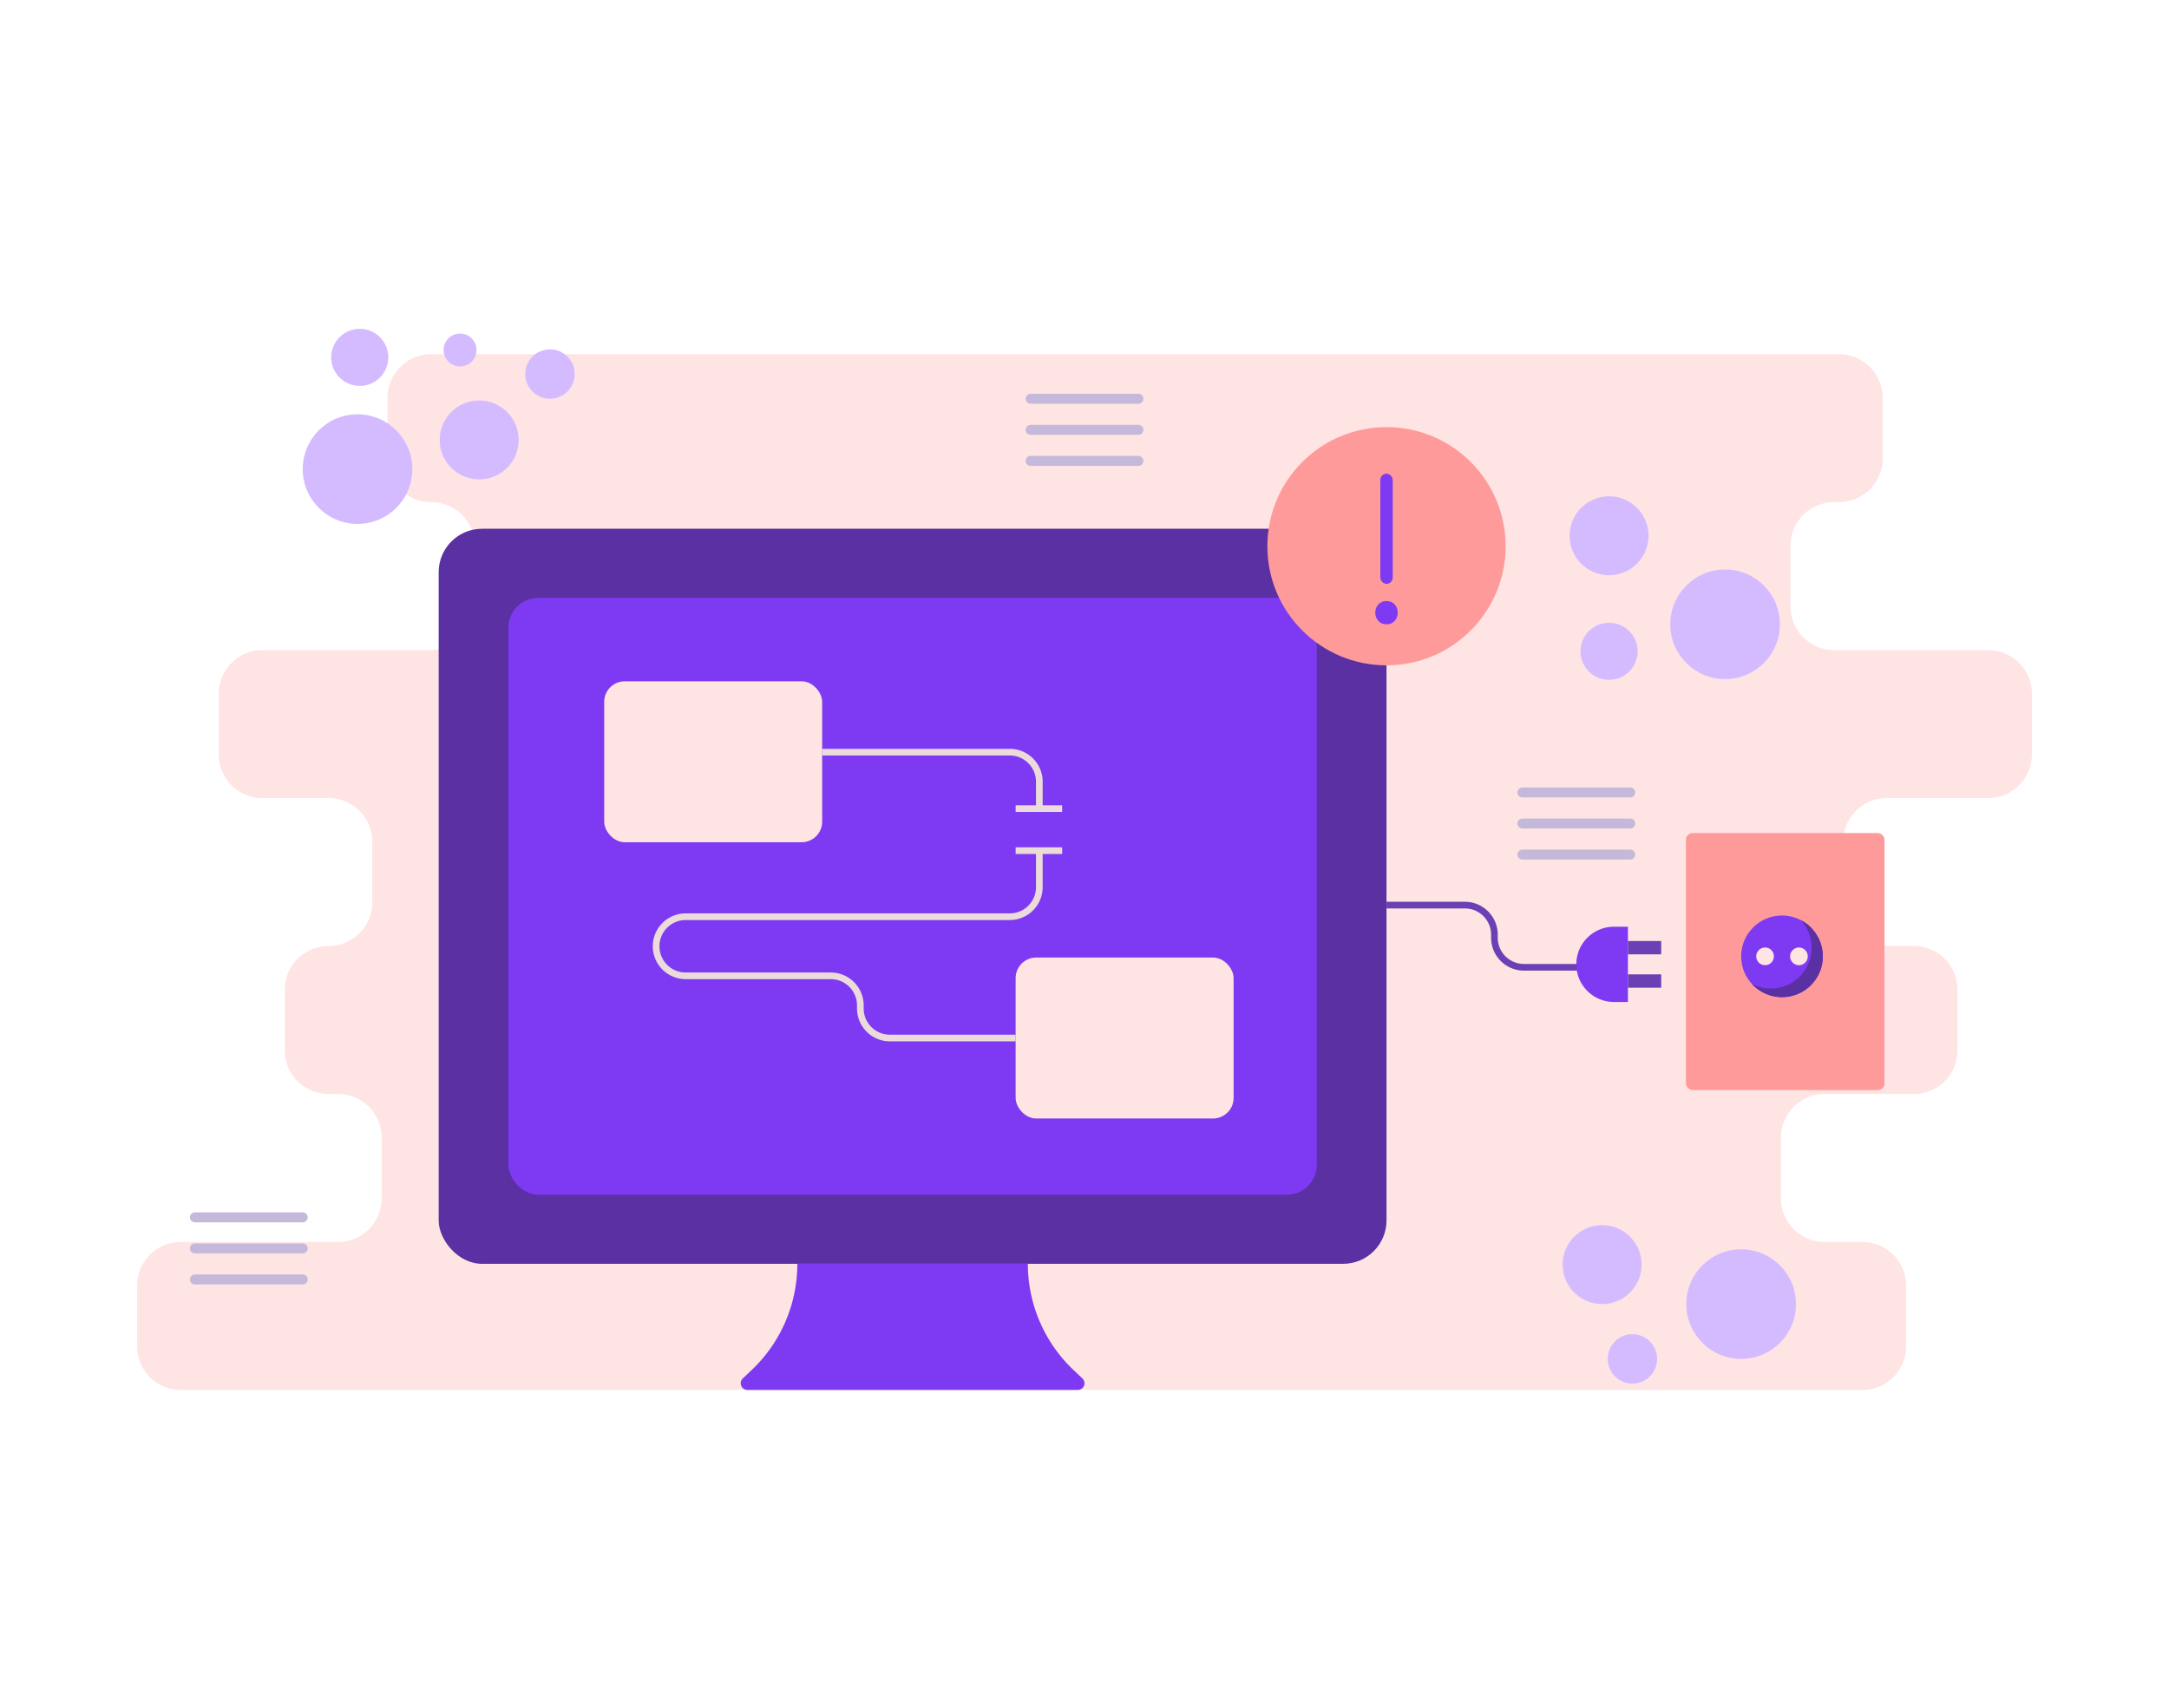 <svg xmlns="http://www.w3.org/2000/svg" viewBox="0 0 650 512" id="Badconnection"><path fill="#ffe4e4" d="M608.904,226.127V207.936a13.079,13.079,0,0,0-13.079-13.079h-46.166a13.079,13.079,0,0,1-13.079-13.079V163.585A13.079,13.079,0,0,1,549.659,150.506h1.458a13.079,13.079,0,0,0,13.079-13.079V119.235a13.079,13.079,0,0,0-13.079-13.079H129.209a13.079,13.079,0,0,0-13.079,13.079v18.191A13.079,13.079,0,0,0,129.209,150.506h0a13.079,13.079,0,0,1,13.079,13.079v18.191a13.079,13.079,0,0,1-13.079,13.079H78.63a13.079,13.079,0,0,0-13.079,13.079v18.191A13.079,13.079,0,0,0,78.63,239.206H98.476a13.079,13.079,0,0,1,13.079,13.079v18.191a13.079,13.079,0,0,1-13.079,13.079h-.048A13.079,13.079,0,0,0,85.349,296.636v18.191a13.079,13.079,0,0,0,13.079,13.079h2.871a13.079,13.079,0,0,1,13.079,13.079V359.177a13.079,13.079,0,0,1-13.079,13.079H54.175a13.079,13.079,0,0,0-13.079,13.079V403.527A13.079,13.079,0,0,0,54.175,416.606h503.963A13.079,13.079,0,0,0,571.218,403.527V385.336a13.079,13.079,0,0,0-13.079-13.079H546.798A13.079,13.079,0,0,1,533.718,359.177V340.986a13.079,13.079,0,0,1,13.079-13.079h26.74a13.079,13.079,0,0,0,13.079-13.079V296.636a13.079,13.079,0,0,0-13.079-13.079H565.426a13.079,13.079,0,0,1-13.079-13.079V252.286A13.079,13.079,0,0,1,565.426,239.206H595.825A13.079,13.079,0,0,0,608.904,226.127Z" class="colordbe8ec svgShape"></path><line x1="456.233" x2="488.536" y1="237.525" y2="237.525" fill="none" stroke="#c5b9db" stroke-linecap="round" stroke-miterlimit="10" stroke-width="3" class="colorStrokeb9d4db svgStroke"></line><line x1="456.233" x2="488.536" y1="246.835" y2="246.835" fill="none" stroke="#c5b9db" stroke-linecap="round" stroke-miterlimit="10" stroke-width="3" class="colorStrokeb9d4db svgStroke"></line><line x1="456.233" x2="488.536" y1="256.146" y2="256.146" fill="none" stroke="#c5b9db" stroke-linecap="round" stroke-miterlimit="10" stroke-width="3" class="colorStrokeb9d4db svgStroke"></line><rect width="284.04" height="220.32" x="131.464" y="158.486" fill="#5a30a3" rx="13" class="color3086a3 svgShape"></rect><rect width="242.269" height="178.92" x="152.35" y="179.186" fill="#7e3af2" rx="8.997" class="color409cb5 svgShape"></rect><rect width="65.32" height="48.24" x="181.064" y="204.206" fill="#ffe4e4" rx="6.16" class="colordbe8ec svgShape"></rect><rect width="65.32" height="48.24" x="304.364" y="287.006" fill="#ffe4e4" rx="6.16" class="colordbe8ec svgShape"></rect><path fill="none" stroke="#ecdbdb" stroke-miterlimit="10" stroke-width="2" d="M311.464,254.966v10.94a8.86,8.86,0,0,1-8.86,8.86h-97.12a8.86,8.86,0,0,0-8.86,8.86v0a8.86,8.86,0,0,0,8.86,8.86h43.48a8.86,8.86,0,0,1,8.86,8.86v.92a8.86,8.86,0,0,0,8.86,8.86h37.68" class="colorStrokedbe8ec svgStroke"></path><path fill="none" stroke="#6b40b5" stroke-miterlimit="10" stroke-width="2" d="M415.504,271.286h23.48a8.86,8.86,0,0,1,8.86,8.86v.92a8.86,8.86,0,0,0,8.86,8.86h17.68" class="colorStroke409cb5 svgStroke"></path><path fill="none" stroke="#ecdbdb" stroke-miterlimit="10" stroke-width="2" d="M246.384,225.446h56.22a8.86,8.86,0,0,1,8.86,8.86v8.06" class="colorStrokedbe8ec svgStroke"></path><line x1="304.364" x2="318.304" y1="242.366" y2="242.366" fill="none" stroke="#ecdbdb" stroke-miterlimit="10" stroke-width="2" class="colorStrokedbe8ec svgStroke"></line><line x1="304.364" x2="318.304" y1="254.966" y2="254.966" fill="none" stroke="#ecdbdb" stroke-miterlimit="10" stroke-width="2" class="colorStrokedbe8ec svgStroke"></line><line x1="487.851" x2="497.824" y1="294.046" y2="294.046" fill="none" stroke="#6b40b5" stroke-miterlimit="10" stroke-width="4" class="colorStroke409cb5 svgStroke"></line><line x1="487.851" x2="497.824" y1="284.046" y2="284.046" fill="none" stroke="#6b40b5" stroke-miterlimit="10" stroke-width="4" class="colorStroke409cb5 svgStroke"></line><rect width="59.52" height="77.04" x="505.224" y="249.686" fill="#ff9a9a" rx="2" class="colorf9ae2b svgShape"></rect><circle cx="534.024" cy="286.646" r="12.24" fill="#7e3af2" class="color409cb5 svgShape"></circle><path fill="#5a30a3" d="M539.695,275.805a12.228,12.228,0,0,1-14.702,19.083,12.232,12.232,0,1,0,14.702-19.083Z" class="color3086a3 svgShape"></path><path fill="#7e3af2" d="M322.996 416.606H223.973a2 2 0 01-1.374-3.454l2.609-2.465a43.864 43.864 0 0013.737-31.881v0h69.08v0A43.864 43.864 0 00321.761 410.688l2.609 2.465A2 2 0 01322.996 416.606zM483.664 277.766h4.187a0 0 0 010 0v22.56a0 0 0 010 0h-4.187a11.28 11.28 0 01-11.28-11.28v0a11.28 11.28 0 0111.28-11.28z" class="color409cb5 svgShape"></path><circle cx="539.097" cy="286.646" r="2.655" fill="#ffe4e4" class="colordbe8ec svgShape"></circle><circle cx="528.952" cy="286.646" r="2.655" fill="#ffe4e4" class="colordbe8ec svgShape"></circle><line x1="58.411" x2="90.714" y1="364.871" y2="364.871" fill="none" stroke="#c5b9db" stroke-linecap="round" stroke-miterlimit="10" stroke-width="3" class="colorStrokeb9d4db svgStroke"></line><line x1="58.411" x2="90.714" y1="374.181" y2="374.181" fill="none" stroke="#c5b9db" stroke-linecap="round" stroke-miterlimit="10" stroke-width="3" class="colorStrokeb9d4db svgStroke"></line><line x1="58.411" x2="90.714" y1="383.492" y2="383.492" fill="none" stroke="#c5b9db" stroke-linecap="round" stroke-miterlimit="10" stroke-width="3" class="colorStrokeb9d4db svgStroke"></line><line x1="308.849" x2="341.151" y1="119.521" y2="119.521" fill="none" stroke="#c5b9db" stroke-linecap="round" stroke-miterlimit="10" stroke-width="3" class="colorStrokeb9d4db svgStroke"></line><line x1="308.849" x2="341.151" y1="128.831" y2="128.831" fill="none" stroke="#c5b9db" stroke-linecap="round" stroke-miterlimit="10" stroke-width="3" class="colorStrokeb9d4db svgStroke"></line><line x1="308.849" x2="341.151" y1="138.142" y2="138.142" fill="none" stroke="#c5b9db" stroke-linecap="round" stroke-miterlimit="10" stroke-width="3" class="colorStrokeb9d4db svgStroke"></line><circle cx="107.146" cy="140.607" r="16.428" fill="#d4bbff" class="colorb9d4db svgShape"></circle><circle cx="107.812" cy="107.112" r="8.557" fill="#d4bbff" class="colorb9d4db svgShape"></circle><circle cx="164.807" cy="112.112" r="7.406" fill="#d4bbff" class="colorb9d4db svgShape"></circle><circle cx="137.863" cy="104.915" r="4.936" fill="#d4bbff" class="colorb9d4db svgShape"></circle><circle cx="143.599" cy="131.858" r="11.833" fill="#d4bbff" class="colorb9d4db svgShape"></circle><circle cx="516.971" cy="187.123" r="16.428" fill="#d4bbff" class="colorb9d4db svgShape"></circle><circle cx="482.2" cy="195.22" r="8.557" fill="#d4bbff" class="colorb9d4db svgShape"></circle><circle cx="482.2" cy="160.581" r="11.833" fill="#d4bbff" class="colorb9d4db svgShape"></circle><circle cx="521.784" cy="390.878" r="16.428" fill="#d4bbff" class="colorb9d4db svgShape"></circle><circle cx="489.197" cy="407.306" r="7.406" fill="#d4bbff" class="colorb9d4db svgShape"></circle><circle cx="480.118" cy="379.045" r="11.833" fill="#d4bbff" class="colorb9d4db svgShape"></circle><circle cx="415.504" cy="163.722" r="35.702" fill="#ff9a9a" class="colorf9ae2b svgShape"></circle><rect width="3.719" height="33.024" x="413.645" y="141.974" fill="#7e3af2" rx="1.859" class="color409cb5 svgShape"></rect><path fill="#7e3af2" d="M415.504,187.123c4.487,0,4.494-6.973,0-6.973-4.487,0-4.494,6.973,0,6.973Z" class="color409cb5 svgShape"></path></svg>